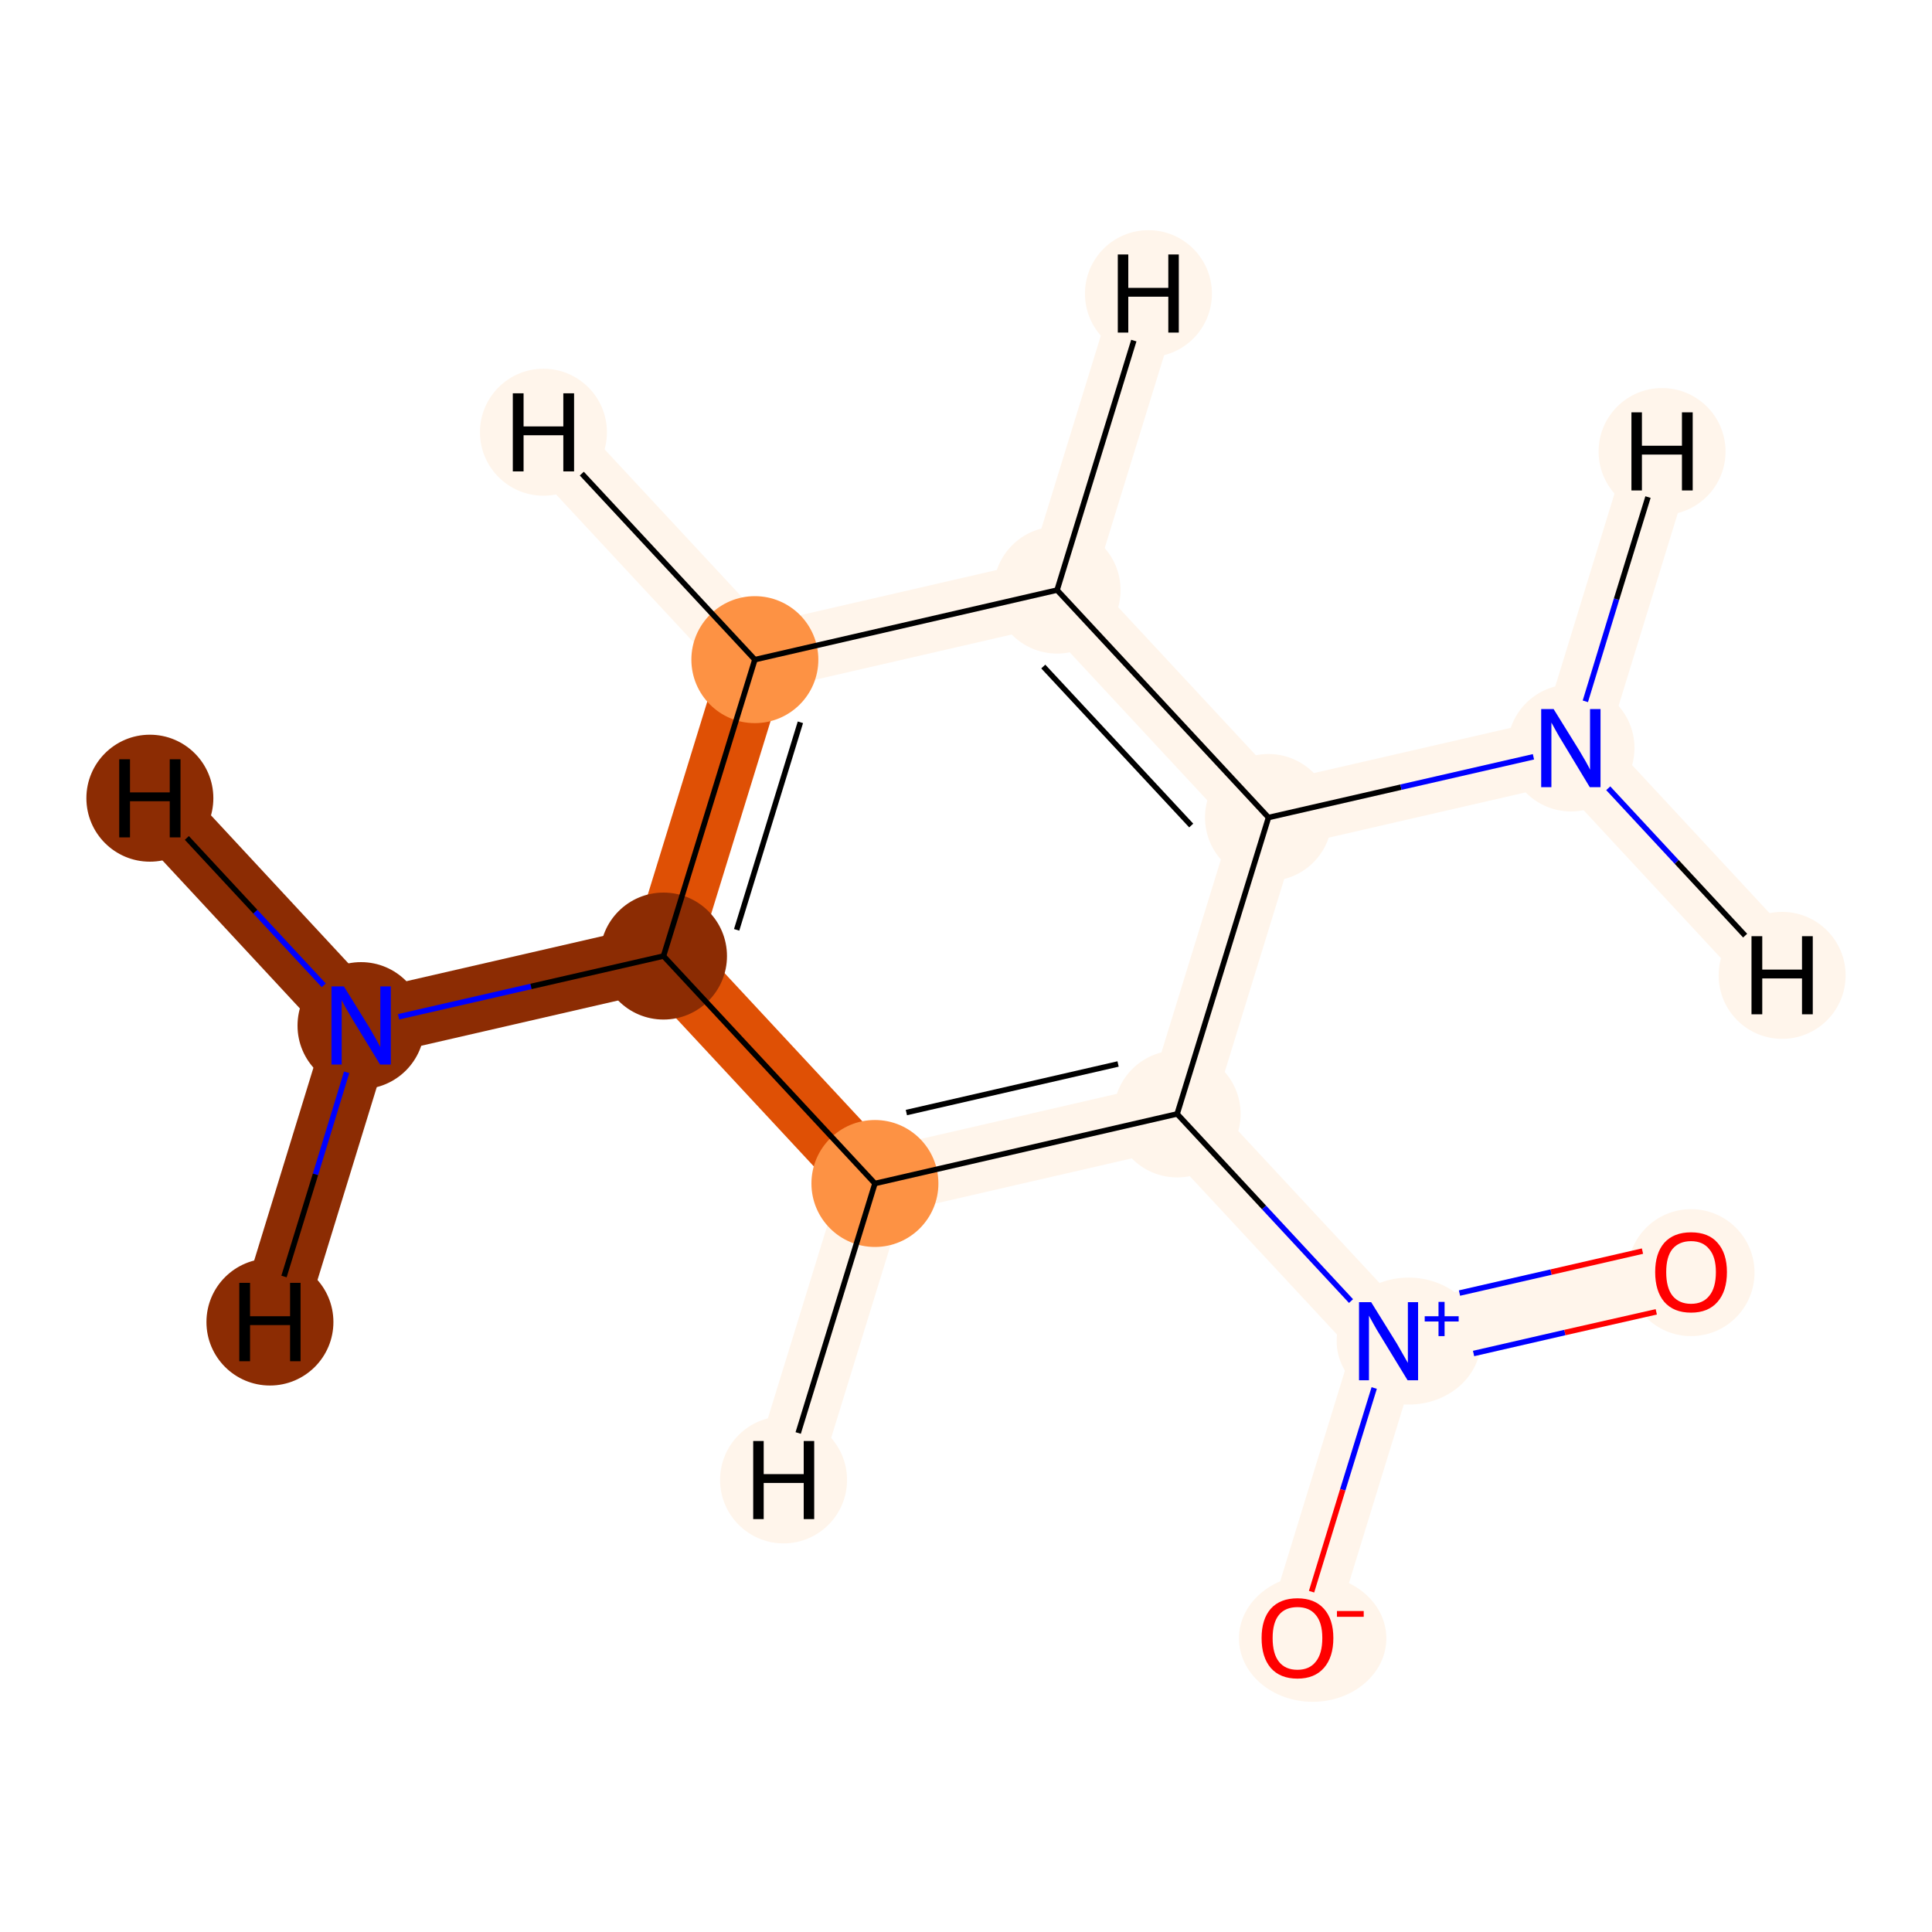 <?xml version='1.0' encoding='iso-8859-1'?>
<svg version='1.1' baseProfile='full'
              xmlns='http://www.w3.org/2000/svg'
                      xmlns:rdkit='http://www.rdkit.org/xml'
                      xmlns:xlink='http://www.w3.org/1999/xlink'
                  xml:space='preserve'
width='700px' height='700px' viewBox='0 0 700 700'>
<!-- END OF HEADER -->
<rect style='opacity:1.0;fill:#FFFFFF;stroke:none' width='700.0' height='700.0' x='0.0' y='0.0'> </rect>
<path d='M 130.8,371.6 L 240.4,346.4' style='fill:none;fill-rule:evenodd;stroke:#8C2C03;stroke-width:24.0px;stroke-linecap:butt;stroke-linejoin:miter;stroke-opacity:1' />
<path d='M 130.8,371.6 L 54.3,289.2' style='fill:none;fill-rule:evenodd;stroke:#8C2C03;stroke-width:24.0px;stroke-linecap:butt;stroke-linejoin:miter;stroke-opacity:1' />
<path d='M 130.8,371.6 L 97.8,479.0' style='fill:none;fill-rule:evenodd;stroke:#8C2C03;stroke-width:24.0px;stroke-linecap:butt;stroke-linejoin:miter;stroke-opacity:1' />
<path d='M 240.4,346.4 L 273.5,239.0' style='fill:none;fill-rule:evenodd;stroke:#DF5005;stroke-width:24.0px;stroke-linecap:butt;stroke-linejoin:miter;stroke-opacity:1' />
<path d='M 240.4,346.4 L 317.0,428.8' style='fill:none;fill-rule:evenodd;stroke:#DF5005;stroke-width:24.0px;stroke-linecap:butt;stroke-linejoin:miter;stroke-opacity:1' />
<path d='M 273.5,239.0 L 383.0,213.8' style='fill:none;fill-rule:evenodd;stroke:#FFF5EB;stroke-width:24.0px;stroke-linecap:butt;stroke-linejoin:miter;stroke-opacity:1' />
<path d='M 273.5,239.0 L 196.9,156.6' style='fill:none;fill-rule:evenodd;stroke:#FFF5EB;stroke-width:24.0px;stroke-linecap:butt;stroke-linejoin:miter;stroke-opacity:1' />
<path d='M 383.0,213.8 L 459.6,296.2' style='fill:none;fill-rule:evenodd;stroke:#FFF5EB;stroke-width:24.0px;stroke-linecap:butt;stroke-linejoin:miter;stroke-opacity:1' />
<path d='M 383.0,213.8 L 416.1,106.4' style='fill:none;fill-rule:evenodd;stroke:#FFF5EB;stroke-width:24.0px;stroke-linecap:butt;stroke-linejoin:miter;stroke-opacity:1' />
<path d='M 459.6,296.2 L 426.5,403.6' style='fill:none;fill-rule:evenodd;stroke:#FFF5EB;stroke-width:24.0px;stroke-linecap:butt;stroke-linejoin:miter;stroke-opacity:1' />
<path d='M 459.6,296.2 L 569.2,271.0' style='fill:none;fill-rule:evenodd;stroke:#FFF5EB;stroke-width:24.0px;stroke-linecap:butt;stroke-linejoin:miter;stroke-opacity:1' />
<path d='M 426.5,403.6 L 317.0,428.8' style='fill:none;fill-rule:evenodd;stroke:#FFF5EB;stroke-width:24.0px;stroke-linecap:butt;stroke-linejoin:miter;stroke-opacity:1' />
<path d='M 426.5,403.6 L 503.1,486.0' style='fill:none;fill-rule:evenodd;stroke:#FFF5EB;stroke-width:24.0px;stroke-linecap:butt;stroke-linejoin:miter;stroke-opacity:1' />
<path d='M 317.0,428.8 L 283.9,536.2' style='fill:none;fill-rule:evenodd;stroke:#FFF5EB;stroke-width:24.0px;stroke-linecap:butt;stroke-linejoin:miter;stroke-opacity:1' />
<path d='M 503.1,486.0 L 470.1,593.4' style='fill:none;fill-rule:evenodd;stroke:#FFF5EB;stroke-width:24.0px;stroke-linecap:butt;stroke-linejoin:miter;stroke-opacity:1' />
<path d='M 503.1,486.0 L 612.7,460.8' style='fill:none;fill-rule:evenodd;stroke:#FFF5EB;stroke-width:24.0px;stroke-linecap:butt;stroke-linejoin:miter;stroke-opacity:1' />
<path d='M 569.2,271.0 L 645.7,353.4' style='fill:none;fill-rule:evenodd;stroke:#FFF5EB;stroke-width:24.0px;stroke-linecap:butt;stroke-linejoin:miter;stroke-opacity:1' />
<path d='M 569.2,271.0 L 602.2,163.6' style='fill:none;fill-rule:evenodd;stroke:#FFF5EB;stroke-width:24.0px;stroke-linecap:butt;stroke-linejoin:miter;stroke-opacity:1' />
<ellipse cx='130.8' cy='371.6' rx='22.5' ry='22.5'  style='fill:#8C2C03;fill-rule:evenodd;stroke:#8C2C03;stroke-width:1.0px;stroke-linecap:butt;stroke-linejoin:miter;stroke-opacity:1' />
<ellipse cx='240.4' cy='346.4' rx='22.5' ry='22.5'  style='fill:#8C2C03;fill-rule:evenodd;stroke:#8C2C03;stroke-width:1.0px;stroke-linecap:butt;stroke-linejoin:miter;stroke-opacity:1' />
<ellipse cx='273.5' cy='239.0' rx='22.5' ry='22.5'  style='fill:#FD9244;fill-rule:evenodd;stroke:#FD9244;stroke-width:1.0px;stroke-linecap:butt;stroke-linejoin:miter;stroke-opacity:1' />
<ellipse cx='383.0' cy='213.8' rx='22.5' ry='22.5'  style='fill:#FFF5EB;fill-rule:evenodd;stroke:#FFF5EB;stroke-width:1.0px;stroke-linecap:butt;stroke-linejoin:miter;stroke-opacity:1' />
<ellipse cx='459.6' cy='296.2' rx='22.5' ry='22.5'  style='fill:#FFF5EB;fill-rule:evenodd;stroke:#FFF5EB;stroke-width:1.0px;stroke-linecap:butt;stroke-linejoin:miter;stroke-opacity:1' />
<ellipse cx='426.5' cy='403.6' rx='22.5' ry='22.5'  style='fill:#FFF5EB;fill-rule:evenodd;stroke:#FFF5EB;stroke-width:1.0px;stroke-linecap:butt;stroke-linejoin:miter;stroke-opacity:1' />
<ellipse cx='317.0' cy='428.8' rx='22.5' ry='22.5'  style='fill:#FD9244;fill-rule:evenodd;stroke:#FD9244;stroke-width:1.0px;stroke-linecap:butt;stroke-linejoin:miter;stroke-opacity:1' />
<ellipse cx='510.4' cy='485.9' rx='25.6' ry='22.5'  style='fill:#FFF5EB;fill-rule:evenodd;stroke:#FFF5EB;stroke-width:1.0px;stroke-linecap:butt;stroke-linejoin:miter;stroke-opacity:1' />
<ellipse cx='475.6' cy='593.6' rx='26.2' ry='22.5'  style='fill:#FFF5EB;fill-rule:evenodd;stroke:#FFF5EB;stroke-width:1.0px;stroke-linecap:butt;stroke-linejoin:miter;stroke-opacity:1' />
<ellipse cx='612.7' cy='461.1' rx='22.5' ry='22.5'  style='fill:#FFF5EB;fill-rule:evenodd;stroke:#FFF5EB;stroke-width:1.0px;stroke-linecap:butt;stroke-linejoin:miter;stroke-opacity:1' />
<ellipse cx='569.2' cy='271.0' rx='22.5' ry='22.5'  style='fill:#FFF5EB;fill-rule:evenodd;stroke:#FFF5EB;stroke-width:1.0px;stroke-linecap:butt;stroke-linejoin:miter;stroke-opacity:1' />
<ellipse cx='54.3' cy='289.2' rx='22.5' ry='22.5'  style='fill:#8C2C03;fill-rule:evenodd;stroke:#8C2C03;stroke-width:1.0px;stroke-linecap:butt;stroke-linejoin:miter;stroke-opacity:1' />
<ellipse cx='97.8' cy='479.0' rx='22.5' ry='22.5'  style='fill:#8C2C03;fill-rule:evenodd;stroke:#8C2C03;stroke-width:1.0px;stroke-linecap:butt;stroke-linejoin:miter;stroke-opacity:1' />
<ellipse cx='196.9' cy='156.6' rx='22.5' ry='22.5'  style='fill:#FFF5EB;fill-rule:evenodd;stroke:#FFF5EB;stroke-width:1.0px;stroke-linecap:butt;stroke-linejoin:miter;stroke-opacity:1' />
<ellipse cx='416.1' cy='106.4' rx='22.5' ry='22.5'  style='fill:#FFF5EB;fill-rule:evenodd;stroke:#FFF5EB;stroke-width:1.0px;stroke-linecap:butt;stroke-linejoin:miter;stroke-opacity:1' />
<ellipse cx='283.9' cy='536.2' rx='22.5' ry='22.5'  style='fill:#FFF5EB;fill-rule:evenodd;stroke:#FFF5EB;stroke-width:1.0px;stroke-linecap:butt;stroke-linejoin:miter;stroke-opacity:1' />
<ellipse cx='645.7' cy='353.4' rx='22.5' ry='22.5'  style='fill:#FFF5EB;fill-rule:evenodd;stroke:#FFF5EB;stroke-width:1.0px;stroke-linecap:butt;stroke-linejoin:miter;stroke-opacity:1' />
<ellipse cx='602.2' cy='163.6' rx='22.5' ry='22.5'  style='fill:#FFF5EB;fill-rule:evenodd;stroke:#FFF5EB;stroke-width:1.0px;stroke-linecap:butt;stroke-linejoin:miter;stroke-opacity:1' />
<path class='bond-0 atom-0 atom-1' d='M 144.4,368.4 L 192.4,357.4' style='fill:none;fill-rule:evenodd;stroke:#0000FF;stroke-width:2.0px;stroke-linecap:butt;stroke-linejoin:miter;stroke-opacity:1' />
<path class='bond-0 atom-0 atom-1' d='M 192.4,357.4 L 240.4,346.4' style='fill:none;fill-rule:evenodd;stroke:#000000;stroke-width:2.0px;stroke-linecap:butt;stroke-linejoin:miter;stroke-opacity:1' />
<path class='bond-11 atom-0 atom-11' d='M 117.3,357.0 L 92.5,330.3' style='fill:none;fill-rule:evenodd;stroke:#0000FF;stroke-width:2.0px;stroke-linecap:butt;stroke-linejoin:miter;stroke-opacity:1' />
<path class='bond-11 atom-0 atom-11' d='M 92.5,330.3 L 67.7,303.6' style='fill:none;fill-rule:evenodd;stroke:#000000;stroke-width:2.0px;stroke-linecap:butt;stroke-linejoin:miter;stroke-opacity:1' />
<path class='bond-12 atom-0 atom-12' d='M 125.6,388.5 L 114.3,425.5' style='fill:none;fill-rule:evenodd;stroke:#0000FF;stroke-width:2.0px;stroke-linecap:butt;stroke-linejoin:miter;stroke-opacity:1' />
<path class='bond-12 atom-0 atom-12' d='M 114.3,425.5 L 102.9,462.5' style='fill:none;fill-rule:evenodd;stroke:#000000;stroke-width:2.0px;stroke-linecap:butt;stroke-linejoin:miter;stroke-opacity:1' />
<path class='bond-1 atom-1 atom-2' d='M 240.4,346.4 L 273.5,239.0' style='fill:none;fill-rule:evenodd;stroke:#000000;stroke-width:2.0px;stroke-linecap:butt;stroke-linejoin:miter;stroke-opacity:1' />
<path class='bond-1 atom-1 atom-2' d='M 266.9,336.9 L 290.0,261.7' style='fill:none;fill-rule:evenodd;stroke:#000000;stroke-width:2.0px;stroke-linecap:butt;stroke-linejoin:miter;stroke-opacity:1' />
<path class='bond-10 atom-6 atom-1' d='M 317.0,428.8 L 240.4,346.4' style='fill:none;fill-rule:evenodd;stroke:#000000;stroke-width:2.0px;stroke-linecap:butt;stroke-linejoin:miter;stroke-opacity:1' />
<path class='bond-2 atom-2 atom-3' d='M 273.5,239.0 L 383.0,213.8' style='fill:none;fill-rule:evenodd;stroke:#000000;stroke-width:2.0px;stroke-linecap:butt;stroke-linejoin:miter;stroke-opacity:1' />
<path class='bond-13 atom-2 atom-13' d='M 273.5,239.0 L 210.8,171.6' style='fill:none;fill-rule:evenodd;stroke:#000000;stroke-width:2.0px;stroke-linecap:butt;stroke-linejoin:miter;stroke-opacity:1' />
<path class='bond-3 atom-3 atom-4' d='M 383.0,213.8 L 459.6,296.2' style='fill:none;fill-rule:evenodd;stroke:#000000;stroke-width:2.0px;stroke-linecap:butt;stroke-linejoin:miter;stroke-opacity:1' />
<path class='bond-3 atom-3 atom-4' d='M 378.0,241.5 L 431.6,299.1' style='fill:none;fill-rule:evenodd;stroke:#000000;stroke-width:2.0px;stroke-linecap:butt;stroke-linejoin:miter;stroke-opacity:1' />
<path class='bond-14 atom-3 atom-14' d='M 383.0,213.8 L 410.8,123.4' style='fill:none;fill-rule:evenodd;stroke:#000000;stroke-width:2.0px;stroke-linecap:butt;stroke-linejoin:miter;stroke-opacity:1' />
<path class='bond-4 atom-4 atom-5' d='M 459.6,296.2 L 426.5,403.6' style='fill:none;fill-rule:evenodd;stroke:#000000;stroke-width:2.0px;stroke-linecap:butt;stroke-linejoin:miter;stroke-opacity:1' />
<path class='bond-9 atom-4 atom-10' d='M 459.6,296.2 L 507.6,285.2' style='fill:none;fill-rule:evenodd;stroke:#000000;stroke-width:2.0px;stroke-linecap:butt;stroke-linejoin:miter;stroke-opacity:1' />
<path class='bond-9 atom-4 atom-10' d='M 507.6,285.2 L 555.6,274.2' style='fill:none;fill-rule:evenodd;stroke:#0000FF;stroke-width:2.0px;stroke-linecap:butt;stroke-linejoin:miter;stroke-opacity:1' />
<path class='bond-5 atom-5 atom-6' d='M 426.5,403.6 L 317.0,428.8' style='fill:none;fill-rule:evenodd;stroke:#000000;stroke-width:2.0px;stroke-linecap:butt;stroke-linejoin:miter;stroke-opacity:1' />
<path class='bond-5 atom-5 atom-6' d='M 405.1,385.5 L 328.4,403.1' style='fill:none;fill-rule:evenodd;stroke:#000000;stroke-width:2.0px;stroke-linecap:butt;stroke-linejoin:miter;stroke-opacity:1' />
<path class='bond-6 atom-5 atom-7' d='M 426.5,403.6 L 458.0,437.5' style='fill:none;fill-rule:evenodd;stroke:#000000;stroke-width:2.0px;stroke-linecap:butt;stroke-linejoin:miter;stroke-opacity:1' />
<path class='bond-6 atom-5 atom-7' d='M 458.0,437.5 L 489.5,471.4' style='fill:none;fill-rule:evenodd;stroke:#0000FF;stroke-width:2.0px;stroke-linecap:butt;stroke-linejoin:miter;stroke-opacity:1' />
<path class='bond-15 atom-6 atom-15' d='M 317.0,428.8 L 289.2,519.2' style='fill:none;fill-rule:evenodd;stroke:#000000;stroke-width:2.0px;stroke-linecap:butt;stroke-linejoin:miter;stroke-opacity:1' />
<path class='bond-7 atom-7 atom-8' d='M 497.9,502.9 L 486.5,539.8' style='fill:none;fill-rule:evenodd;stroke:#0000FF;stroke-width:2.0px;stroke-linecap:butt;stroke-linejoin:miter;stroke-opacity:1' />
<path class='bond-7 atom-7 atom-8' d='M 486.5,539.8 L 475.2,576.7' style='fill:none;fill-rule:evenodd;stroke:#FF0000;stroke-width:2.0px;stroke-linecap:butt;stroke-linejoin:miter;stroke-opacity:1' />
<path class='bond-8 atom-7 atom-9' d='M 533.9,490.4 L 567.0,482.8' style='fill:none;fill-rule:evenodd;stroke:#0000FF;stroke-width:2.0px;stroke-linecap:butt;stroke-linejoin:miter;stroke-opacity:1' />
<path class='bond-8 atom-7 atom-9' d='M 567.0,482.8 L 600.1,475.3' style='fill:none;fill-rule:evenodd;stroke:#FF0000;stroke-width:2.0px;stroke-linecap:butt;stroke-linejoin:miter;stroke-opacity:1' />
<path class='bond-8 atom-7 atom-9' d='M 528.8,468.5 L 562.0,460.9' style='fill:none;fill-rule:evenodd;stroke:#0000FF;stroke-width:2.0px;stroke-linecap:butt;stroke-linejoin:miter;stroke-opacity:1' />
<path class='bond-8 atom-7 atom-9' d='M 562.0,460.9 L 595.1,453.3' style='fill:none;fill-rule:evenodd;stroke:#FF0000;stroke-width:2.0px;stroke-linecap:butt;stroke-linejoin:miter;stroke-opacity:1' />
<path class='bond-16 atom-10 atom-16' d='M 582.7,285.6 L 607.5,312.3' style='fill:none;fill-rule:evenodd;stroke:#0000FF;stroke-width:2.0px;stroke-linecap:butt;stroke-linejoin:miter;stroke-opacity:1' />
<path class='bond-16 atom-10 atom-16' d='M 607.5,312.3 L 632.3,339.0' style='fill:none;fill-rule:evenodd;stroke:#000000;stroke-width:2.0px;stroke-linecap:butt;stroke-linejoin:miter;stroke-opacity:1' />
<path class='bond-17 atom-10 atom-17' d='M 574.4,254.1 L 585.7,217.1' style='fill:none;fill-rule:evenodd;stroke:#0000FF;stroke-width:2.0px;stroke-linecap:butt;stroke-linejoin:miter;stroke-opacity:1' />
<path class='bond-17 atom-10 atom-17' d='M 585.7,217.1 L 597.1,180.1' style='fill:none;fill-rule:evenodd;stroke:#000000;stroke-width:2.0px;stroke-linecap:butt;stroke-linejoin:miter;stroke-opacity:1' />
<path  class='atom-0' d='M 124.6 357.4
L 133.9 372.4
Q 134.8 373.9, 136.3 376.6
Q 137.7 379.2, 137.8 379.4
L 137.8 357.4
L 141.6 357.4
L 141.6 385.7
L 137.7 385.7
L 127.7 369.3
Q 126.6 367.4, 125.3 365.2
Q 124.1 363.0, 123.8 362.3
L 123.8 385.7
L 120.1 385.7
L 120.1 357.4
L 124.6 357.4
' fill='#0000FF'/>
<path  class='atom-7' d='M 496.8 471.8
L 506.1 486.8
Q 507.0 488.3, 508.5 491.0
Q 510.0 493.6, 510.1 493.8
L 510.1 471.8
L 513.8 471.8
L 513.8 500.1
L 510.0 500.1
L 500.0 483.7
Q 498.8 481.8, 497.6 479.6
Q 496.4 477.4, 496.0 476.7
L 496.0 500.1
L 492.4 500.1
L 492.4 471.8
L 496.8 471.8
' fill='#0000FF'/>
<path  class='atom-7' d='M 516.2 476.9
L 521.2 476.9
L 521.2 471.7
L 523.4 471.7
L 523.4 476.9
L 528.5 476.9
L 528.5 478.8
L 523.4 478.8
L 523.4 484.1
L 521.2 484.1
L 521.2 478.8
L 516.2 478.8
L 516.2 476.9
' fill='#0000FF'/>
<path  class='atom-8' d='M 457.1 593.5
Q 457.1 586.7, 460.4 582.9
Q 463.8 579.1, 470.1 579.1
Q 476.3 579.1, 479.7 582.9
Q 483.1 586.7, 483.1 593.5
Q 483.1 600.4, 479.7 604.3
Q 476.3 608.2, 470.1 608.2
Q 463.8 608.2, 460.4 604.3
Q 457.1 600.4, 457.1 593.5
M 470.1 605.0
Q 474.4 605.0, 476.7 602.1
Q 479.1 599.2, 479.1 593.5
Q 479.1 587.9, 476.7 585.1
Q 474.4 582.3, 470.1 582.3
Q 465.7 582.3, 463.4 585.1
Q 461.1 587.9, 461.1 593.5
Q 461.1 599.2, 463.4 602.1
Q 465.7 605.0, 470.1 605.0
' fill='#FF0000'/>
<path  class='atom-8' d='M 484.4 583.7
L 494.1 583.7
L 494.1 585.8
L 484.4 585.8
L 484.4 583.7
' fill='#FF0000'/>
<path  class='atom-9' d='M 599.7 460.9
Q 599.7 454.1, 603.0 450.3
Q 606.4 446.5, 612.7 446.5
Q 619.0 446.5, 622.3 450.3
Q 625.7 454.1, 625.7 460.9
Q 625.7 467.8, 622.3 471.7
Q 618.9 475.6, 612.7 475.6
Q 606.4 475.6, 603.0 471.7
Q 599.7 467.8, 599.7 460.9
M 612.7 472.4
Q 617.0 472.4, 619.3 469.5
Q 621.7 466.6, 621.7 460.9
Q 621.7 455.4, 619.3 452.6
Q 617.0 449.7, 612.7 449.7
Q 608.4 449.7, 606.0 452.5
Q 603.7 455.3, 603.7 460.9
Q 603.7 466.6, 606.0 469.5
Q 608.4 472.4, 612.7 472.4
' fill='#FF0000'/>
<path  class='atom-10' d='M 562.9 256.9
L 572.2 271.9
Q 573.1 273.4, 574.6 276.0
Q 576.1 278.7, 576.1 278.9
L 576.1 256.9
L 579.9 256.9
L 579.9 285.2
L 576.0 285.2
L 566.1 268.8
Q 564.9 266.9, 563.7 264.7
Q 562.5 262.5, 562.1 261.8
L 562.1 285.2
L 558.4 285.2
L 558.4 256.9
L 562.9 256.9
' fill='#0000FF'/>
<path  class='atom-11' d='M 43.2 275.1
L 47.1 275.1
L 47.1 287.1
L 61.5 287.1
L 61.5 275.1
L 65.4 275.1
L 65.4 303.4
L 61.5 303.4
L 61.5 290.3
L 47.1 290.3
L 47.1 303.4
L 43.2 303.4
L 43.2 275.1
' fill='#000000'/>
<path  class='atom-12' d='M 86.7 464.8
L 90.6 464.8
L 90.6 476.9
L 105.1 476.9
L 105.1 464.8
L 108.9 464.8
L 108.9 493.2
L 105.1 493.2
L 105.1 480.1
L 90.6 480.1
L 90.6 493.2
L 86.7 493.2
L 86.7 464.8
' fill='#000000'/>
<path  class='atom-13' d='M 185.8 142.5
L 189.7 142.5
L 189.7 154.5
L 204.1 154.5
L 204.1 142.5
L 208.0 142.5
L 208.0 170.8
L 204.1 170.8
L 204.1 157.7
L 189.7 157.7
L 189.7 170.8
L 185.8 170.8
L 185.8 142.5
' fill='#000000'/>
<path  class='atom-14' d='M 405.0 92.2
L 408.8 92.2
L 408.8 104.3
L 423.3 104.3
L 423.3 92.2
L 427.1 92.2
L 427.1 120.5
L 423.3 120.5
L 423.3 107.5
L 408.8 107.5
L 408.8 120.5
L 405.0 120.5
L 405.0 92.2
' fill='#000000'/>
<path  class='atom-15' d='M 272.9 522.1
L 276.7 522.1
L 276.7 534.1
L 291.2 534.1
L 291.2 522.1
L 295.0 522.1
L 295.0 550.4
L 291.2 550.4
L 291.2 537.3
L 276.7 537.3
L 276.7 550.4
L 272.9 550.4
L 272.9 522.1
' fill='#000000'/>
<path  class='atom-16' d='M 634.6 339.2
L 638.5 339.2
L 638.5 351.3
L 652.9 351.3
L 652.9 339.2
L 656.8 339.2
L 656.8 367.5
L 652.9 367.5
L 652.9 354.5
L 638.5 354.5
L 638.5 367.5
L 634.6 367.5
L 634.6 339.2
' fill='#000000'/>
<path  class='atom-17' d='M 591.1 149.4
L 594.9 149.4
L 594.9 161.5
L 609.4 161.5
L 609.4 149.4
L 613.3 149.4
L 613.3 177.7
L 609.4 177.7
L 609.4 164.7
L 594.9 164.7
L 594.9 177.7
L 591.1 177.7
L 591.1 149.4
' fill='#000000'/>
</svg>
